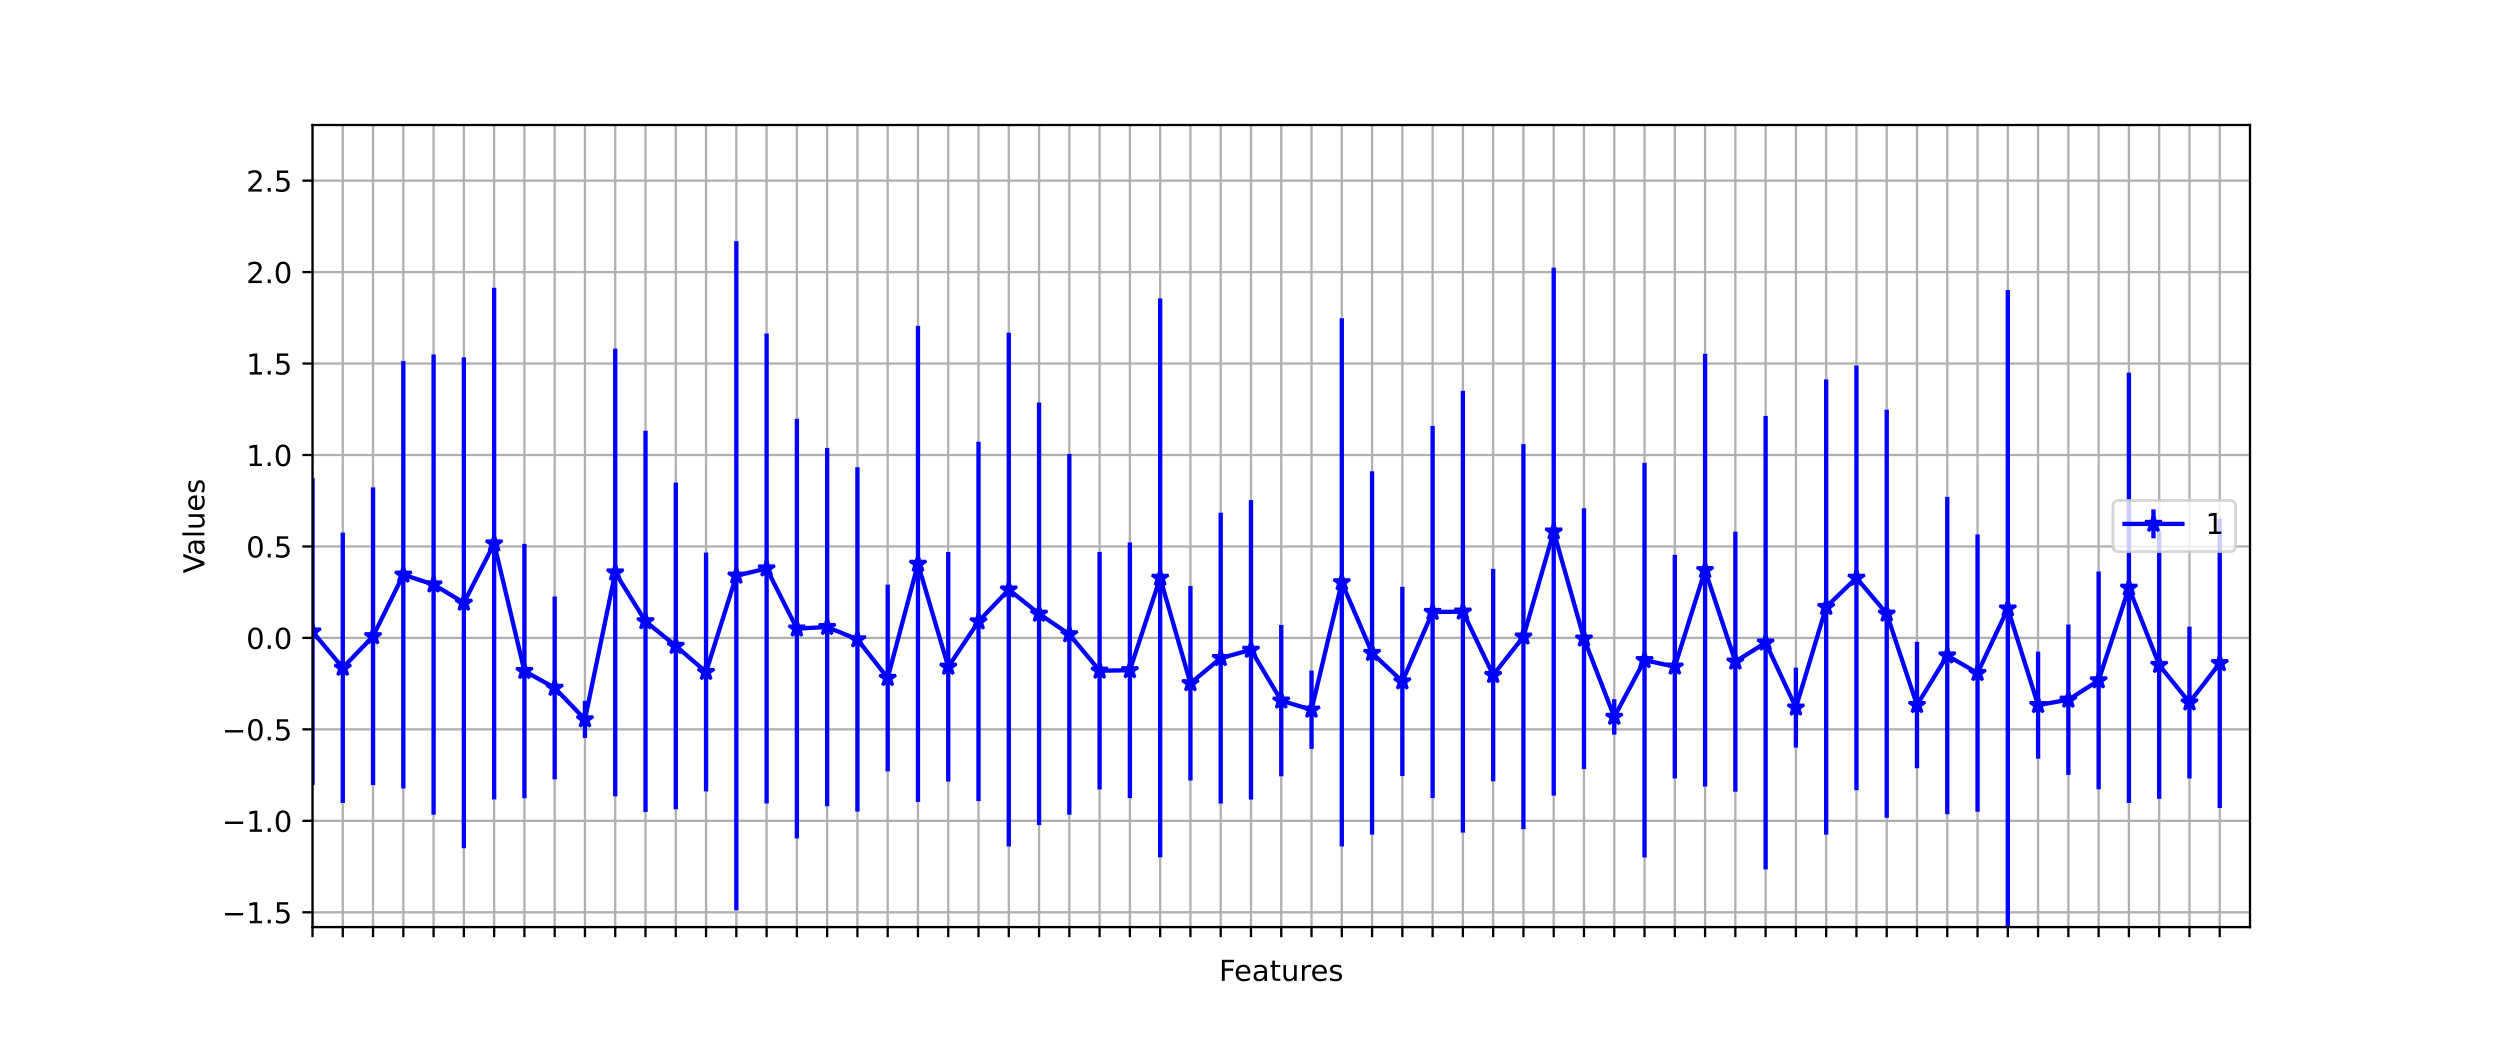 <?xml version="1.0" encoding="utf-8" standalone="no"?>
<!DOCTYPE svg PUBLIC "-//W3C//DTD SVG 1.1//EN"
  "http://www.w3.org/Graphics/SVG/1.1/DTD/svg11.dtd">
<!-- Created with matplotlib (https://matplotlib.org/) -->
<svg height="360pt" version="1.1" viewBox="0 0 864 360" width="864pt" xmlns="http://www.w3.org/2000/svg" xmlns:xlink="http://www.w3.org/1999/xlink">
 <defs>
  <style type="text/css">*{stroke-linecap:butt;stroke-linejoin:round;}</style>
 </defs>
 <g id="figure_1">
  <g id="patch_1">
   <path d="M 0 360 
L 864 360 
L 864 0 
L 0 0 
z
" style="fill:#ffffff;"/>
  </g>
  <g id="axes_1">
   <g id="patch_2">
    <path d="M 108 320.4 
L 777.6 320.4 
L 777.6 43.2 
L 108 43.2 
z
" style="fill:#ffffff;"/>
   </g>
   <g id="matplotlib.axis_1">
    <g id="xtick_1">
     <g id="line2d_1">
      <path clip-path="url(#pb85136019d)" d="M 108 320.4 
L 108 43.2 
" style="fill:none;stroke:#b0b0b0;stroke-linecap:square;stroke-width:0.8;"/>
     </g>
     <g id="line2d_2">
      <defs>
       <path d="M 0 0 
L 0 3.5 
" id="m09912dde8a" style="stroke:#000000;stroke-width:0.8;"/>
      </defs>
      <g>
       <use style="stroke:#000000;stroke-width:0.8;" x="108" xlink:href="#m09912dde8a" y="320.4"/>
      </g>
     </g>
    </g>
    <g id="xtick_2">
     <g id="line2d_3">
      <path clip-path="url(#pb85136019d)" d="M 118.463 320.4 
L 118.463 43.2 
" style="fill:none;stroke:#b0b0b0;stroke-linecap:square;stroke-width:0.8;"/>
     </g>
     <g id="line2d_4">
      <g>
       <use style="stroke:#000000;stroke-width:0.8;" x="118.463" xlink:href="#m09912dde8a" y="320.4"/>
      </g>
     </g>
    </g>
    <g id="xtick_3">
     <g id="line2d_5">
      <path clip-path="url(#pb85136019d)" d="M 128.925 320.4 
L 128.925 43.2 
" style="fill:none;stroke:#b0b0b0;stroke-linecap:square;stroke-width:0.8;"/>
     </g>
     <g id="line2d_6">
      <g>
       <use style="stroke:#000000;stroke-width:0.8;" x="128.925" xlink:href="#m09912dde8a" y="320.4"/>
      </g>
     </g>
    </g>
    <g id="xtick_4">
     <g id="line2d_7">
      <path clip-path="url(#pb85136019d)" d="M 139.387 320.4 
L 139.387 43.2 
" style="fill:none;stroke:#b0b0b0;stroke-linecap:square;stroke-width:0.8;"/>
     </g>
     <g id="line2d_8">
      <g>
       <use style="stroke:#000000;stroke-width:0.8;" x="139.387" xlink:href="#m09912dde8a" y="320.4"/>
      </g>
     </g>
    </g>
    <g id="xtick_5">
     <g id="line2d_9">
      <path clip-path="url(#pb85136019d)" d="M 149.85 320.4 
L 149.85 43.2 
" style="fill:none;stroke:#b0b0b0;stroke-linecap:square;stroke-width:0.8;"/>
     </g>
     <g id="line2d_10">
      <g>
       <use style="stroke:#000000;stroke-width:0.8;" x="149.85" xlink:href="#m09912dde8a" y="320.4"/>
      </g>
     </g>
    </g>
    <g id="xtick_6">
     <g id="line2d_11">
      <path clip-path="url(#pb85136019d)" d="M 160.312 320.4 
L 160.312 43.2 
" style="fill:none;stroke:#b0b0b0;stroke-linecap:square;stroke-width:0.8;"/>
     </g>
     <g id="line2d_12">
      <g>
       <use style="stroke:#000000;stroke-width:0.8;" x="160.312" xlink:href="#m09912dde8a" y="320.4"/>
      </g>
     </g>
    </g>
    <g id="xtick_7">
     <g id="line2d_13">
      <path clip-path="url(#pb85136019d)" d="M 170.775 320.4 
L 170.775 43.2 
" style="fill:none;stroke:#b0b0b0;stroke-linecap:square;stroke-width:0.8;"/>
     </g>
     <g id="line2d_14">
      <g>
       <use style="stroke:#000000;stroke-width:0.8;" x="170.775" xlink:href="#m09912dde8a" y="320.4"/>
      </g>
     </g>
    </g>
    <g id="xtick_8">
     <g id="line2d_15">
      <path clip-path="url(#pb85136019d)" d="M 181.238 320.4 
L 181.238 43.2 
" style="fill:none;stroke:#b0b0b0;stroke-linecap:square;stroke-width:0.8;"/>
     </g>
     <g id="line2d_16">
      <g>
       <use style="stroke:#000000;stroke-width:0.8;" x="181.238" xlink:href="#m09912dde8a" y="320.4"/>
      </g>
     </g>
    </g>
    <g id="xtick_9">
     <g id="line2d_17">
      <path clip-path="url(#pb85136019d)" d="M 191.7 320.4 
L 191.7 43.2 
" style="fill:none;stroke:#b0b0b0;stroke-linecap:square;stroke-width:0.8;"/>
     </g>
     <g id="line2d_18">
      <g>
       <use style="stroke:#000000;stroke-width:0.8;" x="191.7" xlink:href="#m09912dde8a" y="320.4"/>
      </g>
     </g>
    </g>
    <g id="xtick_10">
     <g id="line2d_19">
      <path clip-path="url(#pb85136019d)" d="M 202.162 320.4 
L 202.162 43.2 
" style="fill:none;stroke:#b0b0b0;stroke-linecap:square;stroke-width:0.8;"/>
     </g>
     <g id="line2d_20">
      <g>
       <use style="stroke:#000000;stroke-width:0.8;" x="202.162" xlink:href="#m09912dde8a" y="320.4"/>
      </g>
     </g>
    </g>
    <g id="xtick_11">
     <g id="line2d_21">
      <path clip-path="url(#pb85136019d)" d="M 212.625 320.4 
L 212.625 43.2 
" style="fill:none;stroke:#b0b0b0;stroke-linecap:square;stroke-width:0.8;"/>
     </g>
     <g id="line2d_22">
      <g>
       <use style="stroke:#000000;stroke-width:0.8;" x="212.625" xlink:href="#m09912dde8a" y="320.4"/>
      </g>
     </g>
    </g>
    <g id="xtick_12">
     <g id="line2d_23">
      <path clip-path="url(#pb85136019d)" d="M 223.088 320.4 
L 223.088 43.2 
" style="fill:none;stroke:#b0b0b0;stroke-linecap:square;stroke-width:0.8;"/>
     </g>
     <g id="line2d_24">
      <g>
       <use style="stroke:#000000;stroke-width:0.8;" x="223.088" xlink:href="#m09912dde8a" y="320.4"/>
      </g>
     </g>
    </g>
    <g id="xtick_13">
     <g id="line2d_25">
      <path clip-path="url(#pb85136019d)" d="M 233.55 320.4 
L 233.55 43.2 
" style="fill:none;stroke:#b0b0b0;stroke-linecap:square;stroke-width:0.8;"/>
     </g>
     <g id="line2d_26">
      <g>
       <use style="stroke:#000000;stroke-width:0.8;" x="233.55" xlink:href="#m09912dde8a" y="320.4"/>
      </g>
     </g>
    </g>
    <g id="xtick_14">
     <g id="line2d_27">
      <path clip-path="url(#pb85136019d)" d="M 244.012 320.4 
L 244.012 43.2 
" style="fill:none;stroke:#b0b0b0;stroke-linecap:square;stroke-width:0.8;"/>
     </g>
     <g id="line2d_28">
      <g>
       <use style="stroke:#000000;stroke-width:0.8;" x="244.012" xlink:href="#m09912dde8a" y="320.4"/>
      </g>
     </g>
    </g>
    <g id="xtick_15">
     <g id="line2d_29">
      <path clip-path="url(#pb85136019d)" d="M 254.475 320.4 
L 254.475 43.2 
" style="fill:none;stroke:#b0b0b0;stroke-linecap:square;stroke-width:0.8;"/>
     </g>
     <g id="line2d_30">
      <g>
       <use style="stroke:#000000;stroke-width:0.8;" x="254.475" xlink:href="#m09912dde8a" y="320.4"/>
      </g>
     </g>
    </g>
    <g id="xtick_16">
     <g id="line2d_31">
      <path clip-path="url(#pb85136019d)" d="M 264.938 320.4 
L 264.938 43.2 
" style="fill:none;stroke:#b0b0b0;stroke-linecap:square;stroke-width:0.8;"/>
     </g>
     <g id="line2d_32">
      <g>
       <use style="stroke:#000000;stroke-width:0.8;" x="264.938" xlink:href="#m09912dde8a" y="320.4"/>
      </g>
     </g>
    </g>
    <g id="xtick_17">
     <g id="line2d_33">
      <path clip-path="url(#pb85136019d)" d="M 275.4 320.4 
L 275.4 43.2 
" style="fill:none;stroke:#b0b0b0;stroke-linecap:square;stroke-width:0.8;"/>
     </g>
     <g id="line2d_34">
      <g>
       <use style="stroke:#000000;stroke-width:0.8;" x="275.4" xlink:href="#m09912dde8a" y="320.4"/>
      </g>
     </g>
    </g>
    <g id="xtick_18">
     <g id="line2d_35">
      <path clip-path="url(#pb85136019d)" d="M 285.863 320.4 
L 285.863 43.2 
" style="fill:none;stroke:#b0b0b0;stroke-linecap:square;stroke-width:0.8;"/>
     </g>
     <g id="line2d_36">
      <g>
       <use style="stroke:#000000;stroke-width:0.8;" x="285.863" xlink:href="#m09912dde8a" y="320.4"/>
      </g>
     </g>
    </g>
    <g id="xtick_19">
     <g id="line2d_37">
      <path clip-path="url(#pb85136019d)" d="M 296.325 320.4 
L 296.325 43.2 
" style="fill:none;stroke:#b0b0b0;stroke-linecap:square;stroke-width:0.8;"/>
     </g>
     <g id="line2d_38">
      <g>
       <use style="stroke:#000000;stroke-width:0.8;" x="296.325" xlink:href="#m09912dde8a" y="320.4"/>
      </g>
     </g>
    </g>
    <g id="xtick_20">
     <g id="line2d_39">
      <path clip-path="url(#pb85136019d)" d="M 306.788 320.4 
L 306.788 43.2 
" style="fill:none;stroke:#b0b0b0;stroke-linecap:square;stroke-width:0.8;"/>
     </g>
     <g id="line2d_40">
      <g>
       <use style="stroke:#000000;stroke-width:0.8;" x="306.788" xlink:href="#m09912dde8a" y="320.4"/>
      </g>
     </g>
    </g>
    <g id="xtick_21">
     <g id="line2d_41">
      <path clip-path="url(#pb85136019d)" d="M 317.25 320.4 
L 317.25 43.2 
" style="fill:none;stroke:#b0b0b0;stroke-linecap:square;stroke-width:0.8;"/>
     </g>
     <g id="line2d_42">
      <g>
       <use style="stroke:#000000;stroke-width:0.8;" x="317.25" xlink:href="#m09912dde8a" y="320.4"/>
      </g>
     </g>
    </g>
    <g id="xtick_22">
     <g id="line2d_43">
      <path clip-path="url(#pb85136019d)" d="M 327.712 320.4 
L 327.712 43.2 
" style="fill:none;stroke:#b0b0b0;stroke-linecap:square;stroke-width:0.8;"/>
     </g>
     <g id="line2d_44">
      <g>
       <use style="stroke:#000000;stroke-width:0.8;" x="327.712" xlink:href="#m09912dde8a" y="320.4"/>
      </g>
     </g>
    </g>
    <g id="xtick_23">
     <g id="line2d_45">
      <path clip-path="url(#pb85136019d)" d="M 338.175 320.4 
L 338.175 43.2 
" style="fill:none;stroke:#b0b0b0;stroke-linecap:square;stroke-width:0.8;"/>
     </g>
     <g id="line2d_46">
      <g>
       <use style="stroke:#000000;stroke-width:0.8;" x="338.175" xlink:href="#m09912dde8a" y="320.4"/>
      </g>
     </g>
    </g>
    <g id="xtick_24">
     <g id="line2d_47">
      <path clip-path="url(#pb85136019d)" d="M 348.637 320.4 
L 348.637 43.2 
" style="fill:none;stroke:#b0b0b0;stroke-linecap:square;stroke-width:0.8;"/>
     </g>
     <g id="line2d_48">
      <g>
       <use style="stroke:#000000;stroke-width:0.8;" x="348.637" xlink:href="#m09912dde8a" y="320.4"/>
      </g>
     </g>
    </g>
    <g id="xtick_25">
     <g id="line2d_49">
      <path clip-path="url(#pb85136019d)" d="M 359.1 320.4 
L 359.1 43.2 
" style="fill:none;stroke:#b0b0b0;stroke-linecap:square;stroke-width:0.8;"/>
     </g>
     <g id="line2d_50">
      <g>
       <use style="stroke:#000000;stroke-width:0.8;" x="359.1" xlink:href="#m09912dde8a" y="320.4"/>
      </g>
     </g>
    </g>
    <g id="xtick_26">
     <g id="line2d_51">
      <path clip-path="url(#pb85136019d)" d="M 369.562 320.4 
L 369.562 43.2 
" style="fill:none;stroke:#b0b0b0;stroke-linecap:square;stroke-width:0.8;"/>
     </g>
     <g id="line2d_52">
      <g>
       <use style="stroke:#000000;stroke-width:0.8;" x="369.562" xlink:href="#m09912dde8a" y="320.4"/>
      </g>
     </g>
    </g>
    <g id="xtick_27">
     <g id="line2d_53">
      <path clip-path="url(#pb85136019d)" d="M 380.025 320.4 
L 380.025 43.2 
" style="fill:none;stroke:#b0b0b0;stroke-linecap:square;stroke-width:0.8;"/>
     </g>
     <g id="line2d_54">
      <g>
       <use style="stroke:#000000;stroke-width:0.8;" x="380.025" xlink:href="#m09912dde8a" y="320.4"/>
      </g>
     </g>
    </g>
    <g id="xtick_28">
     <g id="line2d_55">
      <path clip-path="url(#pb85136019d)" d="M 390.488 320.4 
L 390.488 43.2 
" style="fill:none;stroke:#b0b0b0;stroke-linecap:square;stroke-width:0.8;"/>
     </g>
     <g id="line2d_56">
      <g>
       <use style="stroke:#000000;stroke-width:0.8;" x="390.488" xlink:href="#m09912dde8a" y="320.4"/>
      </g>
     </g>
    </g>
    <g id="xtick_29">
     <g id="line2d_57">
      <path clip-path="url(#pb85136019d)" d="M 400.95 320.4 
L 400.95 43.2 
" style="fill:none;stroke:#b0b0b0;stroke-linecap:square;stroke-width:0.8;"/>
     </g>
     <g id="line2d_58">
      <g>
       <use style="stroke:#000000;stroke-width:0.8;" x="400.95" xlink:href="#m09912dde8a" y="320.4"/>
      </g>
     </g>
    </g>
    <g id="xtick_30">
     <g id="line2d_59">
      <path clip-path="url(#pb85136019d)" d="M 411.413 320.4 
L 411.413 43.2 
" style="fill:none;stroke:#b0b0b0;stroke-linecap:square;stroke-width:0.8;"/>
     </g>
     <g id="line2d_60">
      <g>
       <use style="stroke:#000000;stroke-width:0.8;" x="411.413" xlink:href="#m09912dde8a" y="320.4"/>
      </g>
     </g>
    </g>
    <g id="xtick_31">
     <g id="line2d_61">
      <path clip-path="url(#pb85136019d)" d="M 421.875 320.4 
L 421.875 43.2 
" style="fill:none;stroke:#b0b0b0;stroke-linecap:square;stroke-width:0.8;"/>
     </g>
     <g id="line2d_62">
      <g>
       <use style="stroke:#000000;stroke-width:0.8;" x="421.875" xlink:href="#m09912dde8a" y="320.4"/>
      </g>
     </g>
    </g>
    <g id="xtick_32">
     <g id="line2d_63">
      <path clip-path="url(#pb85136019d)" d="M 432.337 320.4 
L 432.337 43.2 
" style="fill:none;stroke:#b0b0b0;stroke-linecap:square;stroke-width:0.8;"/>
     </g>
     <g id="line2d_64">
      <g>
       <use style="stroke:#000000;stroke-width:0.8;" x="432.337" xlink:href="#m09912dde8a" y="320.4"/>
      </g>
     </g>
    </g>
    <g id="xtick_33">
     <g id="line2d_65">
      <path clip-path="url(#pb85136019d)" d="M 442.8 320.4 
L 442.8 43.2 
" style="fill:none;stroke:#b0b0b0;stroke-linecap:square;stroke-width:0.8;"/>
     </g>
     <g id="line2d_66">
      <g>
       <use style="stroke:#000000;stroke-width:0.8;" x="442.8" xlink:href="#m09912dde8a" y="320.4"/>
      </g>
     </g>
    </g>
    <g id="xtick_34">
     <g id="line2d_67">
      <path clip-path="url(#pb85136019d)" d="M 453.262 320.4 
L 453.262 43.2 
" style="fill:none;stroke:#b0b0b0;stroke-linecap:square;stroke-width:0.8;"/>
     </g>
     <g id="line2d_68">
      <g>
       <use style="stroke:#000000;stroke-width:0.8;" x="453.262" xlink:href="#m09912dde8a" y="320.4"/>
      </g>
     </g>
    </g>
    <g id="xtick_35">
     <g id="line2d_69">
      <path clip-path="url(#pb85136019d)" d="M 463.725 320.4 
L 463.725 43.2 
" style="fill:none;stroke:#b0b0b0;stroke-linecap:square;stroke-width:0.8;"/>
     </g>
     <g id="line2d_70">
      <g>
       <use style="stroke:#000000;stroke-width:0.8;" x="463.725" xlink:href="#m09912dde8a" y="320.4"/>
      </g>
     </g>
    </g>
    <g id="xtick_36">
     <g id="line2d_71">
      <path clip-path="url(#pb85136019d)" d="M 474.188 320.4 
L 474.188 43.2 
" style="fill:none;stroke:#b0b0b0;stroke-linecap:square;stroke-width:0.8;"/>
     </g>
     <g id="line2d_72">
      <g>
       <use style="stroke:#000000;stroke-width:0.8;" x="474.188" xlink:href="#m09912dde8a" y="320.4"/>
      </g>
     </g>
    </g>
    <g id="xtick_37">
     <g id="line2d_73">
      <path clip-path="url(#pb85136019d)" d="M 484.65 320.4 
L 484.65 43.2 
" style="fill:none;stroke:#b0b0b0;stroke-linecap:square;stroke-width:0.8;"/>
     </g>
     <g id="line2d_74">
      <g>
       <use style="stroke:#000000;stroke-width:0.8;" x="484.65" xlink:href="#m09912dde8a" y="320.4"/>
      </g>
     </g>
    </g>
    <g id="xtick_38">
     <g id="line2d_75">
      <path clip-path="url(#pb85136019d)" d="M 495.113 320.4 
L 495.113 43.2 
" style="fill:none;stroke:#b0b0b0;stroke-linecap:square;stroke-width:0.8;"/>
     </g>
     <g id="line2d_76">
      <g>
       <use style="stroke:#000000;stroke-width:0.8;" x="495.113" xlink:href="#m09912dde8a" y="320.4"/>
      </g>
     </g>
    </g>
    <g id="xtick_39">
     <g id="line2d_77">
      <path clip-path="url(#pb85136019d)" d="M 505.575 320.4 
L 505.575 43.2 
" style="fill:none;stroke:#b0b0b0;stroke-linecap:square;stroke-width:0.8;"/>
     </g>
     <g id="line2d_78">
      <g>
       <use style="stroke:#000000;stroke-width:0.8;" x="505.575" xlink:href="#m09912dde8a" y="320.4"/>
      </g>
     </g>
    </g>
    <g id="xtick_40">
     <g id="line2d_79">
      <path clip-path="url(#pb85136019d)" d="M 516.038 320.4 
L 516.038 43.2 
" style="fill:none;stroke:#b0b0b0;stroke-linecap:square;stroke-width:0.8;"/>
     </g>
     <g id="line2d_80">
      <g>
       <use style="stroke:#000000;stroke-width:0.8;" x="516.038" xlink:href="#m09912dde8a" y="320.4"/>
      </g>
     </g>
    </g>
    <g id="xtick_41">
     <g id="line2d_81">
      <path clip-path="url(#pb85136019d)" d="M 526.5 320.4 
L 526.5 43.2 
" style="fill:none;stroke:#b0b0b0;stroke-linecap:square;stroke-width:0.8;"/>
     </g>
     <g id="line2d_82">
      <g>
       <use style="stroke:#000000;stroke-width:0.8;" x="526.5" xlink:href="#m09912dde8a" y="320.4"/>
      </g>
     </g>
    </g>
    <g id="xtick_42">
     <g id="line2d_83">
      <path clip-path="url(#pb85136019d)" d="M 536.962 320.4 
L 536.962 43.2 
" style="fill:none;stroke:#b0b0b0;stroke-linecap:square;stroke-width:0.8;"/>
     </g>
     <g id="line2d_84">
      <g>
       <use style="stroke:#000000;stroke-width:0.8;" x="536.962" xlink:href="#m09912dde8a" y="320.4"/>
      </g>
     </g>
    </g>
    <g id="xtick_43">
     <g id="line2d_85">
      <path clip-path="url(#pb85136019d)" d="M 547.425 320.4 
L 547.425 43.2 
" style="fill:none;stroke:#b0b0b0;stroke-linecap:square;stroke-width:0.8;"/>
     </g>
     <g id="line2d_86">
      <g>
       <use style="stroke:#000000;stroke-width:0.8;" x="547.425" xlink:href="#m09912dde8a" y="320.4"/>
      </g>
     </g>
    </g>
    <g id="xtick_44">
     <g id="line2d_87">
      <path clip-path="url(#pb85136019d)" d="M 557.888 320.4 
L 557.888 43.2 
" style="fill:none;stroke:#b0b0b0;stroke-linecap:square;stroke-width:0.8;"/>
     </g>
     <g id="line2d_88">
      <g>
       <use style="stroke:#000000;stroke-width:0.8;" x="557.888" xlink:href="#m09912dde8a" y="320.4"/>
      </g>
     </g>
    </g>
    <g id="xtick_45">
     <g id="line2d_89">
      <path clip-path="url(#pb85136019d)" d="M 568.35 320.4 
L 568.35 43.2 
" style="fill:none;stroke:#b0b0b0;stroke-linecap:square;stroke-width:0.8;"/>
     </g>
     <g id="line2d_90">
      <g>
       <use style="stroke:#000000;stroke-width:0.8;" x="568.35" xlink:href="#m09912dde8a" y="320.4"/>
      </g>
     </g>
    </g>
    <g id="xtick_46">
     <g id="line2d_91">
      <path clip-path="url(#pb85136019d)" d="M 578.812 320.4 
L 578.812 43.2 
" style="fill:none;stroke:#b0b0b0;stroke-linecap:square;stroke-width:0.8;"/>
     </g>
     <g id="line2d_92">
      <g>
       <use style="stroke:#000000;stroke-width:0.8;" x="578.812" xlink:href="#m09912dde8a" y="320.4"/>
      </g>
     </g>
    </g>
    <g id="xtick_47">
     <g id="line2d_93">
      <path clip-path="url(#pb85136019d)" d="M 589.275 320.4 
L 589.275 43.2 
" style="fill:none;stroke:#b0b0b0;stroke-linecap:square;stroke-width:0.8;"/>
     </g>
     <g id="line2d_94">
      <g>
       <use style="stroke:#000000;stroke-width:0.8;" x="589.275" xlink:href="#m09912dde8a" y="320.4"/>
      </g>
     </g>
    </g>
    <g id="xtick_48">
     <g id="line2d_95">
      <path clip-path="url(#pb85136019d)" d="M 599.737 320.4 
L 599.737 43.2 
" style="fill:none;stroke:#b0b0b0;stroke-linecap:square;stroke-width:0.8;"/>
     </g>
     <g id="line2d_96">
      <g>
       <use style="stroke:#000000;stroke-width:0.8;" x="599.737" xlink:href="#m09912dde8a" y="320.4"/>
      </g>
     </g>
    </g>
    <g id="xtick_49">
     <g id="line2d_97">
      <path clip-path="url(#pb85136019d)" d="M 610.2 320.4 
L 610.2 43.2 
" style="fill:none;stroke:#b0b0b0;stroke-linecap:square;stroke-width:0.8;"/>
     </g>
     <g id="line2d_98">
      <g>
       <use style="stroke:#000000;stroke-width:0.8;" x="610.2" xlink:href="#m09912dde8a" y="320.4"/>
      </g>
     </g>
    </g>
    <g id="xtick_50">
     <g id="line2d_99">
      <path clip-path="url(#pb85136019d)" d="M 620.663 320.4 
L 620.663 43.2 
" style="fill:none;stroke:#b0b0b0;stroke-linecap:square;stroke-width:0.8;"/>
     </g>
     <g id="line2d_100">
      <g>
       <use style="stroke:#000000;stroke-width:0.8;" x="620.663" xlink:href="#m09912dde8a" y="320.4"/>
      </g>
     </g>
    </g>
    <g id="xtick_51">
     <g id="line2d_101">
      <path clip-path="url(#pb85136019d)" d="M 631.125 320.4 
L 631.125 43.2 
" style="fill:none;stroke:#b0b0b0;stroke-linecap:square;stroke-width:0.8;"/>
     </g>
     <g id="line2d_102">
      <g>
       <use style="stroke:#000000;stroke-width:0.8;" x="631.125" xlink:href="#m09912dde8a" y="320.4"/>
      </g>
     </g>
    </g>
    <g id="xtick_52">
     <g id="line2d_103">
      <path clip-path="url(#pb85136019d)" d="M 641.587 320.4 
L 641.587 43.2 
" style="fill:none;stroke:#b0b0b0;stroke-linecap:square;stroke-width:0.8;"/>
     </g>
     <g id="line2d_104">
      <g>
       <use style="stroke:#000000;stroke-width:0.8;" x="641.587" xlink:href="#m09912dde8a" y="320.4"/>
      </g>
     </g>
    </g>
    <g id="xtick_53">
     <g id="line2d_105">
      <path clip-path="url(#pb85136019d)" d="M 652.05 320.4 
L 652.05 43.2 
" style="fill:none;stroke:#b0b0b0;stroke-linecap:square;stroke-width:0.8;"/>
     </g>
     <g id="line2d_106">
      <g>
       <use style="stroke:#000000;stroke-width:0.8;" x="652.05" xlink:href="#m09912dde8a" y="320.4"/>
      </g>
     </g>
    </g>
    <g id="xtick_54">
     <g id="line2d_107">
      <path clip-path="url(#pb85136019d)" d="M 662.513 320.4 
L 662.513 43.2 
" style="fill:none;stroke:#b0b0b0;stroke-linecap:square;stroke-width:0.8;"/>
     </g>
     <g id="line2d_108">
      <g>
       <use style="stroke:#000000;stroke-width:0.8;" x="662.513" xlink:href="#m09912dde8a" y="320.4"/>
      </g>
     </g>
    </g>
    <g id="xtick_55">
     <g id="line2d_109">
      <path clip-path="url(#pb85136019d)" d="M 672.975 320.4 
L 672.975 43.2 
" style="fill:none;stroke:#b0b0b0;stroke-linecap:square;stroke-width:0.8;"/>
     </g>
     <g id="line2d_110">
      <g>
       <use style="stroke:#000000;stroke-width:0.8;" x="672.975" xlink:href="#m09912dde8a" y="320.4"/>
      </g>
     </g>
    </g>
    <g id="xtick_56">
     <g id="line2d_111">
      <path clip-path="url(#pb85136019d)" d="M 683.438 320.4 
L 683.438 43.2 
" style="fill:none;stroke:#b0b0b0;stroke-linecap:square;stroke-width:0.8;"/>
     </g>
     <g id="line2d_112">
      <g>
       <use style="stroke:#000000;stroke-width:0.8;" x="683.438" xlink:href="#m09912dde8a" y="320.4"/>
      </g>
     </g>
    </g>
    <g id="xtick_57">
     <g id="line2d_113">
      <path clip-path="url(#pb85136019d)" d="M 693.9 320.4 
L 693.9 43.2 
" style="fill:none;stroke:#b0b0b0;stroke-linecap:square;stroke-width:0.8;"/>
     </g>
     <g id="line2d_114">
      <g>
       <use style="stroke:#000000;stroke-width:0.8;" x="693.9" xlink:href="#m09912dde8a" y="320.4"/>
      </g>
     </g>
    </g>
    <g id="xtick_58">
     <g id="line2d_115">
      <path clip-path="url(#pb85136019d)" d="M 704.362 320.4 
L 704.362 43.2 
" style="fill:none;stroke:#b0b0b0;stroke-linecap:square;stroke-width:0.8;"/>
     </g>
     <g id="line2d_116">
      <g>
       <use style="stroke:#000000;stroke-width:0.8;" x="704.362" xlink:href="#m09912dde8a" y="320.4"/>
      </g>
     </g>
    </g>
    <g id="xtick_59">
     <g id="line2d_117">
      <path clip-path="url(#pb85136019d)" d="M 714.825 320.4 
L 714.825 43.2 
" style="fill:none;stroke:#b0b0b0;stroke-linecap:square;stroke-width:0.8;"/>
     </g>
     <g id="line2d_118">
      <g>
       <use style="stroke:#000000;stroke-width:0.8;" x="714.825" xlink:href="#m09912dde8a" y="320.4"/>
      </g>
     </g>
    </g>
    <g id="xtick_60">
     <g id="line2d_119">
      <path clip-path="url(#pb85136019d)" d="M 725.288 320.4 
L 725.288 43.2 
" style="fill:none;stroke:#b0b0b0;stroke-linecap:square;stroke-width:0.8;"/>
     </g>
     <g id="line2d_120">
      <g>
       <use style="stroke:#000000;stroke-width:0.8;" x="725.288" xlink:href="#m09912dde8a" y="320.4"/>
      </g>
     </g>
    </g>
    <g id="xtick_61">
     <g id="line2d_121">
      <path clip-path="url(#pb85136019d)" d="M 735.75 320.4 
L 735.75 43.2 
" style="fill:none;stroke:#b0b0b0;stroke-linecap:square;stroke-width:0.8;"/>
     </g>
     <g id="line2d_122">
      <g>
       <use style="stroke:#000000;stroke-width:0.8;" x="735.75" xlink:href="#m09912dde8a" y="320.4"/>
      </g>
     </g>
    </g>
    <g id="xtick_62">
     <g id="line2d_123">
      <path clip-path="url(#pb85136019d)" d="M 746.212 320.4 
L 746.212 43.2 
" style="fill:none;stroke:#b0b0b0;stroke-linecap:square;stroke-width:0.8;"/>
     </g>
     <g id="line2d_124">
      <g>
       <use style="stroke:#000000;stroke-width:0.8;" x="746.212" xlink:href="#m09912dde8a" y="320.4"/>
      </g>
     </g>
    </g>
    <g id="xtick_63">
     <g id="line2d_125">
      <path clip-path="url(#pb85136019d)" d="M 756.675 320.4 
L 756.675 43.2 
" style="fill:none;stroke:#b0b0b0;stroke-linecap:square;stroke-width:0.8;"/>
     </g>
     <g id="line2d_126">
      <g>
       <use style="stroke:#000000;stroke-width:0.8;" x="756.675" xlink:href="#m09912dde8a" y="320.4"/>
      </g>
     </g>
    </g>
    <g id="xtick_64">
     <g id="line2d_127">
      <path clip-path="url(#pb85136019d)" d="M 767.138 320.4 
L 767.138 43.2 
" style="fill:none;stroke:#b0b0b0;stroke-linecap:square;stroke-width:0.8;"/>
     </g>
     <g id="line2d_128">
      <g>
       <use style="stroke:#000000;stroke-width:0.8;" x="767.138" xlink:href="#m09912dde8a" y="320.4"/>
      </g>
     </g>
    </g>
    <g id="text_1">
     <!-- Features -->
     <g transform="translate(421.305 338.998)scale(0.1 -0.1)">
      <defs>
       <path d="M 9.812 72.906 
L 51.703 72.906 
L 51.703 64.594 
L 19.672 64.594 
L 19.672 43.109 
L 48.578 43.109 
L 48.578 34.812 
L 19.672 34.812 
L 19.672 0 
L 9.812 0 
z
" id="DejaVuSans-70"/>
       <path d="M 56.203 29.594 
L 56.203 25.203 
L 14.891 25.203 
Q 15.484 15.922 20.484 11.062 
Q 25.484 6.203 34.422 6.203 
Q 39.594 6.203 44.453 7.469 
Q 49.312 8.734 54.109 11.281 
L 54.109 2.781 
Q 49.266 0.734 44.188 -0.344 
Q 39.109 -1.422 33.891 -1.422 
Q 20.797 -1.422 13.156 6.188 
Q 5.516 13.812 5.516 26.812 
Q 5.516 40.234 12.766 48.109 
Q 20.016 56 32.328 56 
Q 43.359 56 49.781 48.891 
Q 56.203 41.797 56.203 29.594 
z
M 47.219 32.234 
Q 47.125 39.594 43.094 43.984 
Q 39.062 48.391 32.422 48.391 
Q 24.906 48.391 20.391 44.141 
Q 15.875 39.891 15.188 32.172 
z
" id="DejaVuSans-101"/>
       <path d="M 34.281 27.484 
Q 23.391 27.484 19.188 25 
Q 14.984 22.516 14.984 16.5 
Q 14.984 11.719 18.141 8.906 
Q 21.297 6.109 26.703 6.109 
Q 34.188 6.109 38.703 11.406 
Q 43.219 16.703 43.219 25.484 
L 43.219 27.484 
z
M 52.203 31.203 
L 52.203 0 
L 43.219 0 
L 43.219 8.297 
Q 40.141 3.328 35.547 0.953 
Q 30.953 -1.422 24.312 -1.422 
Q 15.922 -1.422 10.953 3.297 
Q 6 8.016 6 15.922 
Q 6 25.141 12.172 29.828 
Q 18.359 34.516 30.609 34.516 
L 43.219 34.516 
L 43.219 35.406 
Q 43.219 41.609 39.141 45 
Q 35.062 48.391 27.688 48.391 
Q 23 48.391 18.547 47.266 
Q 14.109 46.141 10.016 43.891 
L 10.016 52.203 
Q 14.938 54.109 19.578 55.047 
Q 24.219 56 28.609 56 
Q 40.484 56 46.344 49.844 
Q 52.203 43.703 52.203 31.203 
z
" id="DejaVuSans-97"/>
       <path d="M 18.312 70.219 
L 18.312 54.688 
L 36.812 54.688 
L 36.812 47.703 
L 18.312 47.703 
L 18.312 18.016 
Q 18.312 11.328 20.141 9.422 
Q 21.969 7.516 27.594 7.516 
L 36.812 7.516 
L 36.812 0 
L 27.594 0 
Q 17.188 0 13.234 3.875 
Q 9.281 7.766 9.281 18.016 
L 9.281 47.703 
L 2.688 47.703 
L 2.688 54.688 
L 9.281 54.688 
L 9.281 70.219 
z
" id="DejaVuSans-116"/>
       <path d="M 8.5 21.578 
L 8.5 54.688 
L 17.484 54.688 
L 17.484 21.922 
Q 17.484 14.156 20.5 10.266 
Q 23.531 6.391 29.594 6.391 
Q 36.859 6.391 41.078 11.031 
Q 45.312 15.672 45.312 23.688 
L 45.312 54.688 
L 54.297 54.688 
L 54.297 0 
L 45.312 0 
L 45.312 8.406 
Q 42.047 3.422 37.719 1 
Q 33.406 -1.422 27.688 -1.422 
Q 18.266 -1.422 13.375 4.438 
Q 8.5 10.297 8.5 21.578 
z
M 31.109 56 
z
" id="DejaVuSans-117"/>
       <path d="M 41.109 46.297 
Q 39.594 47.172 37.812 47.578 
Q 36.031 48 33.891 48 
Q 26.266 48 22.188 43.047 
Q 18.109 38.094 18.109 28.812 
L 18.109 0 
L 9.078 0 
L 9.078 54.688 
L 18.109 54.688 
L 18.109 46.188 
Q 20.953 51.172 25.484 53.578 
Q 30.031 56 36.531 56 
Q 37.453 56 38.578 55.875 
Q 39.703 55.766 41.062 55.516 
z
" id="DejaVuSans-114"/>
       <path d="M 44.281 53.078 
L 44.281 44.578 
Q 40.484 46.531 36.375 47.5 
Q 32.281 48.484 27.875 48.484 
Q 21.188 48.484 17.844 46.438 
Q 14.5 44.391 14.5 40.281 
Q 14.5 37.156 16.891 35.375 
Q 19.281 33.594 26.516 31.984 
L 29.594 31.297 
Q 39.156 29.25 43.188 25.516 
Q 47.219 21.781 47.219 15.094 
Q 47.219 7.469 41.188 3.016 
Q 35.156 -1.422 24.609 -1.422 
Q 20.219 -1.422 15.453 -0.562 
Q 10.688 0.297 5.422 2 
L 5.422 11.281 
Q 10.406 8.688 15.234 7.391 
Q 20.062 6.109 24.812 6.109 
Q 31.156 6.109 34.562 8.281 
Q 37.984 10.453 37.984 14.406 
Q 37.984 18.062 35.516 20.016 
Q 33.062 21.969 24.703 23.781 
L 21.578 24.516 
Q 13.234 26.266 9.516 29.906 
Q 5.812 33.547 5.812 39.891 
Q 5.812 47.609 11.281 51.797 
Q 16.75 56 26.812 56 
Q 31.781 56 36.172 55.266 
Q 40.578 54.547 44.281 53.078 
z
" id="DejaVuSans-115"/>
      </defs>
      <use xlink:href="#DejaVuSans-70"/>
      <use x="52.02" xlink:href="#DejaVuSans-101"/>
      <use x="113.543" xlink:href="#DejaVuSans-97"/>
      <use x="174.822" xlink:href="#DejaVuSans-116"/>
      <use x="214.031" xlink:href="#DejaVuSans-117"/>
      <use x="277.41" xlink:href="#DejaVuSans-114"/>
      <use x="316.273" xlink:href="#DejaVuSans-101"/>
      <use x="377.797" xlink:href="#DejaVuSans-115"/>
     </g>
    </g>
   </g>
   <g id="matplotlib.axis_2">
    <g id="ytick_1">
     <g id="line2d_129">
      <path clip-path="url(#pb85136019d)" d="M 108 315.289 
L 777.6 315.289 
" style="fill:none;stroke:#b0b0b0;stroke-linecap:square;stroke-width:0.8;"/>
     </g>
     <g id="line2d_130">
      <defs>
       <path d="M 0 0 
L -3.5 0 
" id="m66d8f68c01" style="stroke:#000000;stroke-width:0.8;"/>
      </defs>
      <g>
       <use style="stroke:#000000;stroke-width:0.8;" x="108" xlink:href="#m66d8f68c01" y="315.289"/>
      </g>
     </g>
     <g id="text_2">
      <!-- −1.5 -->
      <g transform="translate(76.717 319.088)scale(0.1 -0.1)">
       <defs>
        <path d="M 10.594 35.5 
L 73.188 35.5 
L 73.188 27.203 
L 10.594 27.203 
z
" id="DejaVuSans-8722"/>
        <path d="M 12.406 8.297 
L 28.516 8.297 
L 28.516 63.922 
L 10.984 60.406 
L 10.984 69.391 
L 28.422 72.906 
L 38.281 72.906 
L 38.281 8.297 
L 54.391 8.297 
L 54.391 0 
L 12.406 0 
z
" id="DejaVuSans-49"/>
        <path d="M 10.688 12.406 
L 21 12.406 
L 21 0 
L 10.688 0 
z
" id="DejaVuSans-46"/>
        <path d="M 10.797 72.906 
L 49.516 72.906 
L 49.516 64.594 
L 19.828 64.594 
L 19.828 46.734 
Q 21.969 47.469 24.109 47.828 
Q 26.266 48.188 28.422 48.188 
Q 40.625 48.188 47.75 41.5 
Q 54.891 34.812 54.891 23.391 
Q 54.891 11.625 47.562 5.094 
Q 40.234 -1.422 26.906 -1.422 
Q 22.312 -1.422 17.547 -0.641 
Q 12.797 0.141 7.719 1.703 
L 7.719 11.625 
Q 12.109 9.234 16.797 8.062 
Q 21.484 6.891 26.703 6.891 
Q 35.156 6.891 40.078 11.328 
Q 45.016 15.766 45.016 23.391 
Q 45.016 31 40.078 35.438 
Q 35.156 39.891 26.703 39.891 
Q 22.75 39.891 18.812 39.016 
Q 14.891 38.141 10.797 36.281 
z
" id="DejaVuSans-53"/>
       </defs>
       <use xlink:href="#DejaVuSans-8722"/>
       <use x="83.789" xlink:href="#DejaVuSans-49"/>
       <use x="147.412" xlink:href="#DejaVuSans-46"/>
       <use x="179.199" xlink:href="#DejaVuSans-53"/>
      </g>
     </g>
    </g>
    <g id="ytick_2">
     <g id="line2d_131">
      <path clip-path="url(#pb85136019d)" d="M 108 283.68 
L 777.6 283.68 
" style="fill:none;stroke:#b0b0b0;stroke-linecap:square;stroke-width:0.8;"/>
     </g>
     <g id="line2d_132">
      <g>
       <use style="stroke:#000000;stroke-width:0.8;" x="108" xlink:href="#m66d8f68c01" y="283.68"/>
      </g>
     </g>
     <g id="text_3">
      <!-- −1.0 -->
      <g transform="translate(76.717 287.48)scale(0.1 -0.1)">
       <defs>
        <path d="M 31.781 66.406 
Q 24.172 66.406 20.328 58.906 
Q 16.5 51.422 16.5 36.375 
Q 16.5 21.391 20.328 13.891 
Q 24.172 6.391 31.781 6.391 
Q 39.453 6.391 43.281 13.891 
Q 47.125 21.391 47.125 36.375 
Q 47.125 51.422 43.281 58.906 
Q 39.453 66.406 31.781 66.406 
z
M 31.781 74.219 
Q 44.047 74.219 50.516 64.516 
Q 56.984 54.828 56.984 36.375 
Q 56.984 17.969 50.516 8.266 
Q 44.047 -1.422 31.781 -1.422 
Q 19.531 -1.422 13.062 8.266 
Q 6.594 17.969 6.594 36.375 
Q 6.594 54.828 13.062 64.516 
Q 19.531 74.219 31.781 74.219 
z
" id="DejaVuSans-48"/>
       </defs>
       <use xlink:href="#DejaVuSans-8722"/>
       <use x="83.789" xlink:href="#DejaVuSans-49"/>
       <use x="147.412" xlink:href="#DejaVuSans-46"/>
       <use x="179.199" xlink:href="#DejaVuSans-48"/>
      </g>
     </g>
    </g>
    <g id="ytick_3">
     <g id="line2d_133">
      <path clip-path="url(#pb85136019d)" d="M 108 252.072 
L 777.6 252.072 
" style="fill:none;stroke:#b0b0b0;stroke-linecap:square;stroke-width:0.8;"/>
     </g>
     <g id="line2d_134">
      <g>
       <use style="stroke:#000000;stroke-width:0.8;" x="108" xlink:href="#m66d8f68c01" y="252.072"/>
      </g>
     </g>
     <g id="text_4">
      <!-- −0.5 -->
      <g transform="translate(76.717 255.871)scale(0.1 -0.1)">
       <use xlink:href="#DejaVuSans-8722"/>
       <use x="83.789" xlink:href="#DejaVuSans-48"/>
       <use x="147.412" xlink:href="#DejaVuSans-46"/>
       <use x="179.199" xlink:href="#DejaVuSans-53"/>
      </g>
     </g>
    </g>
    <g id="ytick_4">
     <g id="line2d_135">
      <path clip-path="url(#pb85136019d)" d="M 108 220.463 
L 777.6 220.463 
" style="fill:none;stroke:#b0b0b0;stroke-linecap:square;stroke-width:0.8;"/>
     </g>
     <g id="line2d_136">
      <g>
       <use style="stroke:#000000;stroke-width:0.8;" x="108" xlink:href="#m66d8f68c01" y="220.463"/>
      </g>
     </g>
     <g id="text_5">
      <!-- 0.0 -->
      <g transform="translate(85.097 224.262)scale(0.1 -0.1)">
       <use xlink:href="#DejaVuSans-48"/>
       <use x="63.623" xlink:href="#DejaVuSans-46"/>
       <use x="95.41" xlink:href="#DejaVuSans-48"/>
      </g>
     </g>
    </g>
    <g id="ytick_5">
     <g id="line2d_137">
      <path clip-path="url(#pb85136019d)" d="M 108 188.855 
L 777.6 188.855 
" style="fill:none;stroke:#b0b0b0;stroke-linecap:square;stroke-width:0.8;"/>
     </g>
     <g id="line2d_138">
      <g>
       <use style="stroke:#000000;stroke-width:0.8;" x="108" xlink:href="#m66d8f68c01" y="188.855"/>
      </g>
     </g>
     <g id="text_6">
      <!-- 0.5 -->
      <g transform="translate(85.097 192.654)scale(0.1 -0.1)">
       <use xlink:href="#DejaVuSans-48"/>
       <use x="63.623" xlink:href="#DejaVuSans-46"/>
       <use x="95.41" xlink:href="#DejaVuSans-53"/>
      </g>
     </g>
    </g>
    <g id="ytick_6">
     <g id="line2d_139">
      <path clip-path="url(#pb85136019d)" d="M 108 157.246 
L 777.6 157.246 
" style="fill:none;stroke:#b0b0b0;stroke-linecap:square;stroke-width:0.8;"/>
     </g>
     <g id="line2d_140">
      <g>
       <use style="stroke:#000000;stroke-width:0.8;" x="108" xlink:href="#m66d8f68c01" y="157.246"/>
      </g>
     </g>
     <g id="text_7">
      <!-- 1.0 -->
      <g transform="translate(85.097 161.045)scale(0.1 -0.1)">
       <use xlink:href="#DejaVuSans-49"/>
       <use x="63.623" xlink:href="#DejaVuSans-46"/>
       <use x="95.41" xlink:href="#DejaVuSans-48"/>
      </g>
     </g>
    </g>
    <g id="ytick_7">
     <g id="line2d_141">
      <path clip-path="url(#pb85136019d)" d="M 108 125.637 
L 777.6 125.637 
" style="fill:none;stroke:#b0b0b0;stroke-linecap:square;stroke-width:0.8;"/>
     </g>
     <g id="line2d_142">
      <g>
       <use style="stroke:#000000;stroke-width:0.8;" x="108" xlink:href="#m66d8f68c01" y="125.637"/>
      </g>
     </g>
     <g id="text_8">
      <!-- 1.5 -->
      <g transform="translate(85.097 129.437)scale(0.1 -0.1)">
       <use xlink:href="#DejaVuSans-49"/>
       <use x="63.623" xlink:href="#DejaVuSans-46"/>
       <use x="95.41" xlink:href="#DejaVuSans-53"/>
      </g>
     </g>
    </g>
    <g id="ytick_8">
     <g id="line2d_143">
      <path clip-path="url(#pb85136019d)" d="M 108 94.029 
L 777.6 94.029 
" style="fill:none;stroke:#b0b0b0;stroke-linecap:square;stroke-width:0.8;"/>
     </g>
     <g id="line2d_144">
      <g>
       <use style="stroke:#000000;stroke-width:0.8;" x="108" xlink:href="#m66d8f68c01" y="94.029"/>
      </g>
     </g>
     <g id="text_9">
      <!-- 2.0 -->
      <g transform="translate(85.097 97.828)scale(0.1 -0.1)">
       <defs>
        <path d="M 19.188 8.297 
L 53.609 8.297 
L 53.609 0 
L 7.328 0 
L 7.328 8.297 
Q 12.938 14.109 22.625 23.891 
Q 32.328 33.688 34.812 36.531 
Q 39.547 41.844 41.422 45.531 
Q 43.312 49.219 43.312 52.781 
Q 43.312 58.594 39.234 62.25 
Q 35.156 65.922 28.609 65.922 
Q 23.969 65.922 18.812 64.312 
Q 13.672 62.703 7.812 59.422 
L 7.812 69.391 
Q 13.766 71.781 18.938 73 
Q 24.125 74.219 28.422 74.219 
Q 39.75 74.219 46.484 68.547 
Q 53.219 62.891 53.219 53.422 
Q 53.219 48.922 51.531 44.891 
Q 49.859 40.875 45.406 35.406 
Q 44.188 33.984 37.641 27.219 
Q 31.109 20.453 19.188 8.297 
z
" id="DejaVuSans-50"/>
       </defs>
       <use xlink:href="#DejaVuSans-50"/>
       <use x="63.623" xlink:href="#DejaVuSans-46"/>
       <use x="95.41" xlink:href="#DejaVuSans-48"/>
      </g>
     </g>
    </g>
    <g id="ytick_9">
     <g id="line2d_145">
      <path clip-path="url(#pb85136019d)" d="M 108 62.42 
L 777.6 62.42 
" style="fill:none;stroke:#b0b0b0;stroke-linecap:square;stroke-width:0.8;"/>
     </g>
     <g id="line2d_146">
      <g>
       <use style="stroke:#000000;stroke-width:0.8;" x="108" xlink:href="#m66d8f68c01" y="62.42"/>
      </g>
     </g>
     <g id="text_10">
      <!-- 2.5 -->
      <g transform="translate(85.097 66.219)scale(0.1 -0.1)">
       <use xlink:href="#DejaVuSans-50"/>
       <use x="63.623" xlink:href="#DejaVuSans-46"/>
       <use x="95.41" xlink:href="#DejaVuSans-53"/>
      </g>
     </g>
    </g>
    <g id="text_11">
     <!-- Values -->
     <g transform="translate(70.638 198.136)rotate(-90)scale(0.1 -0.1)">
      <defs>
       <path d="M 28.609 0 
L 0.781 72.906 
L 11.078 72.906 
L 34.188 11.531 
L 57.328 72.906 
L 67.578 72.906 
L 39.797 0 
z
" id="DejaVuSans-86"/>
       <path d="M 9.422 75.984 
L 18.406 75.984 
L 18.406 0 
L 9.422 0 
z
" id="DejaVuSans-108"/>
      </defs>
      <use xlink:href="#DejaVuSans-86"/>
      <use x="60.658" xlink:href="#DejaVuSans-97"/>
      <use x="121.938" xlink:href="#DejaVuSans-108"/>
      <use x="149.721" xlink:href="#DejaVuSans-117"/>
      <use x="213.1" xlink:href="#DejaVuSans-101"/>
      <use x="274.623" xlink:href="#DejaVuSans-115"/>
     </g>
    </g>
   </g>
   <g id="LineCollection_1">
    <path clip-path="url(#pb85136019d)" d="M 108 271.277 
L 108 165.28 
" style="fill:none;stroke:#0000ff;stroke-width:1.5;"/>
    <path clip-path="url(#pb85136019d)" d="M 118.463 277.513 
L 118.463 184.073 
" style="fill:none;stroke:#0000ff;stroke-width:1.5;"/>
    <path clip-path="url(#pb85136019d)" d="M 128.925 271.344 
L 128.925 168.441 
" style="fill:none;stroke:#0000ff;stroke-width:1.5;"/>
    <path clip-path="url(#pb85136019d)" d="M 139.387 272.498 
L 139.387 124.755 
" style="fill:none;stroke:#0000ff;stroke-width:1.5;"/>
    <path clip-path="url(#pb85136019d)" d="M 149.85 281.545 
L 149.85 122.495 
" style="fill:none;stroke:#0000ff;stroke-width:1.5;"/>
    <path clip-path="url(#pb85136019d)" d="M 160.312 293.142 
L 160.312 123.505 
" style="fill:none;stroke:#0000ff;stroke-width:1.5;"/>
    <path clip-path="url(#pb85136019d)" d="M 170.775 276.266 
L 170.775 99.435 
" style="fill:none;stroke:#0000ff;stroke-width:1.5;"/>
    <path clip-path="url(#pb85136019d)" d="M 181.238 275.856 
L 181.238 187.96 
" style="fill:none;stroke:#0000ff;stroke-width:1.5;"/>
    <path clip-path="url(#pb85136019d)" d="M 191.7 269.331 
L 191.7 206.131 
" style="fill:none;stroke:#0000ff;stroke-width:1.5;"/>
    <path clip-path="url(#pb85136019d)" d="M 202.162 255.04 
L 202.162 242.212 
" style="fill:none;stroke:#0000ff;stroke-width:1.5;"/>
    <path clip-path="url(#pb85136019d)" d="M 212.625 275.239 
L 212.625 120.51 
" style="fill:none;stroke:#0000ff;stroke-width:1.5;"/>
    <path clip-path="url(#pb85136019d)" d="M 223.088 280.596 
L 223.088 148.86 
" style="fill:none;stroke:#0000ff;stroke-width:1.5;"/>
    <path clip-path="url(#pb85136019d)" d="M 233.55 279.673 
L 233.55 166.798 
" style="fill:none;stroke:#0000ff;stroke-width:1.5;"/>
    <path clip-path="url(#pb85136019d)" d="M 244.012 273.504 
L 244.012 190.973 
" style="fill:none;stroke:#0000ff;stroke-width:1.5;"/>
    <path clip-path="url(#pb85136019d)" d="M 254.475 314.605 
L 254.475 83.343 
" style="fill:none;stroke:#0000ff;stroke-width:1.5;"/>
    <path clip-path="url(#pb85136019d)" d="M 264.938 277.685 
L 264.938 115.261 
" style="fill:none;stroke:#0000ff;stroke-width:1.5;"/>
    <path clip-path="url(#pb85136019d)" d="M 275.4 289.75 
L 275.4 144.742 
" style="fill:none;stroke:#0000ff;stroke-width:1.5;"/>
    <path clip-path="url(#pb85136019d)" d="M 285.863 278.62 
L 285.863 154.795 
" style="fill:none;stroke:#0000ff;stroke-width:1.5;"/>
    <path clip-path="url(#pb85136019d)" d="M 296.325 280.489 
L 296.325 161.456 
" style="fill:none;stroke:#0000ff;stroke-width:1.5;"/>
    <path clip-path="url(#pb85136019d)" d="M 306.788 266.596 
L 306.788 202.053 
" style="fill:none;stroke:#0000ff;stroke-width:1.5;"/>
    <path clip-path="url(#pb85136019d)" d="M 317.25 277.144 
L 317.25 112.618 
" style="fill:none;stroke:#0000ff;stroke-width:1.5;"/>
    <path clip-path="url(#pb85136019d)" d="M 327.712 270.129 
L 327.712 190.775 
" style="fill:none;stroke:#0000ff;stroke-width:1.5;"/>
    <path clip-path="url(#pb85136019d)" d="M 338.175 276.87 
L 338.175 152.681 
" style="fill:none;stroke:#0000ff;stroke-width:1.5;"/>
    <path clip-path="url(#pb85136019d)" d="M 348.637 292.542 
L 348.637 115.003 
" style="fill:none;stroke:#0000ff;stroke-width:1.5;"/>
    <path clip-path="url(#pb85136019d)" d="M 359.1 285.145 
L 359.1 139.108 
" style="fill:none;stroke:#0000ff;stroke-width:1.5;"/>
    <path clip-path="url(#pb85136019d)" d="M 369.562 281.552 
L 369.562 156.886 
" style="fill:none;stroke:#0000ff;stroke-width:1.5;"/>
    <path clip-path="url(#pb85136019d)" d="M 380.025 272.839 
L 380.025 190.75 
" style="fill:none;stroke:#0000ff;stroke-width:1.5;"/>
    <path clip-path="url(#pb85136019d)" d="M 390.488 275.805 
L 390.488 187.472 
" style="fill:none;stroke:#0000ff;stroke-width:1.5;"/>
    <path clip-path="url(#pb85136019d)" d="M 400.95 296.287 
L 400.95 103.152 
" style="fill:none;stroke:#0000ff;stroke-width:1.5;"/>
    <path clip-path="url(#pb85136019d)" d="M 411.413 269.745 
L 411.413 202.537 
" style="fill:none;stroke:#0000ff;stroke-width:1.5;"/>
    <path clip-path="url(#pb85136019d)" d="M 421.875 277.697 
L 421.875 177.201 
" style="fill:none;stroke:#0000ff;stroke-width:1.5;"/>
    <path clip-path="url(#pb85136019d)" d="M 432.337 276.317 
L 432.337 172.851 
" style="fill:none;stroke:#0000ff;stroke-width:1.5;"/>
    <path clip-path="url(#pb85136019d)" d="M 442.8 268.299 
L 442.8 215.986 
" style="fill:none;stroke:#0000ff;stroke-width:1.5;"/>
    <path clip-path="url(#pb85136019d)" d="M 453.262 258.822 
L 453.262 231.756 
" style="fill:none;stroke:#0000ff;stroke-width:1.5;"/>
    <path clip-path="url(#pb85136019d)" d="M 463.725 292.545 
L 463.725 109.961 
" style="fill:none;stroke:#0000ff;stroke-width:1.5;"/>
    <path clip-path="url(#pb85136019d)" d="M 474.188 288.461 
L 474.188 162.897 
" style="fill:none;stroke:#0000ff;stroke-width:1.5;"/>
    <path clip-path="url(#pb85136019d)" d="M 484.65 268.22 
L 484.65 202.79 
" style="fill:none;stroke:#0000ff;stroke-width:1.5;"/>
    <path clip-path="url(#pb85136019d)" d="M 495.113 275.818 
L 495.113 147.192 
" style="fill:none;stroke:#0000ff;stroke-width:1.5;"/>
    <path clip-path="url(#pb85136019d)" d="M 505.575 287.742 
L 505.575 135.052 
" style="fill:none;stroke:#0000ff;stroke-width:1.5;"/>
    <path clip-path="url(#pb85136019d)" d="M 516.038 270.013 
L 516.038 196.606 
" style="fill:none;stroke:#0000ff;stroke-width:1.5;"/>
    <path clip-path="url(#pb85136019d)" d="M 526.5 286.556 
L 526.5 153.492 
" style="fill:none;stroke:#0000ff;stroke-width:1.5;"/>
    <path clip-path="url(#pb85136019d)" d="M 536.962 274.957 
L 536.962 92.501 
" style="fill:none;stroke:#0000ff;stroke-width:1.5;"/>
    <path clip-path="url(#pb85136019d)" d="M 547.425 265.79 
L 547.425 175.63 
" style="fill:none;stroke:#0000ff;stroke-width:1.5;"/>
    <path clip-path="url(#pb85136019d)" d="M 557.888 253.909 
L 557.888 241.614 
" style="fill:none;stroke:#0000ff;stroke-width:1.5;"/>
    <path clip-path="url(#pb85136019d)" d="M 568.35 296.34 
L 568.35 159.973 
" style="fill:none;stroke:#0000ff;stroke-width:1.5;"/>
    <path clip-path="url(#pb85136019d)" d="M 578.812 269.043 
L 578.812 191.761 
" style="fill:none;stroke:#0000ff;stroke-width:1.5;"/>
    <path clip-path="url(#pb85136019d)" d="M 589.275 271.836 
L 589.275 122.275 
" style="fill:none;stroke:#0000ff;stroke-width:1.5;"/>
    <path clip-path="url(#pb85136019d)" d="M 599.737 273.592 
L 599.737 183.735 
" style="fill:none;stroke:#0000ff;stroke-width:1.5;"/>
    <path clip-path="url(#pb85136019d)" d="M 610.2 300.457 
L 610.2 143.747 
" style="fill:none;stroke:#0000ff;stroke-width:1.5;"/>
    <path clip-path="url(#pb85136019d)" d="M 620.663 258.374 
L 620.663 230.742 
" style="fill:none;stroke:#0000ff;stroke-width:1.5;"/>
    <path clip-path="url(#pb85136019d)" d="M 631.125 288.461 
L 631.125 131.129 
" style="fill:none;stroke:#0000ff;stroke-width:1.5;"/>
    <path clip-path="url(#pb85136019d)" d="M 641.587 273.085 
L 641.587 126.322 
" style="fill:none;stroke:#0000ff;stroke-width:1.5;"/>
    <path clip-path="url(#pb85136019d)" d="M 652.05 282.604 
L 652.05 141.605 
" style="fill:none;stroke:#0000ff;stroke-width:1.5;"/>
    <path clip-path="url(#pb85136019d)" d="M 662.513 265.516 
L 662.513 221.825 
" style="fill:none;stroke:#0000ff;stroke-width:1.5;"/>
    <path clip-path="url(#pb85136019d)" d="M 672.975 281.376 
L 672.975 171.716 
" style="fill:none;stroke:#0000ff;stroke-width:1.5;"/>
    <path clip-path="url(#pb85136019d)" d="M 683.438 280.535 
L 683.438 184.68 
" style="fill:none;stroke:#0000ff;stroke-width:1.5;"/>
    <path clip-path="url(#pb85136019d)" d="M 693.9 320.4 
L 693.9 100.242 
" style="fill:none;stroke:#0000ff;stroke-width:1.5;"/>
    <path clip-path="url(#pb85136019d)" d="M 704.362 262.199 
L 704.362 225.183 
" style="fill:none;stroke:#0000ff;stroke-width:1.5;"/>
    <path clip-path="url(#pb85136019d)" d="M 714.825 267.812 
L 714.825 215.833 
" style="fill:none;stroke:#0000ff;stroke-width:1.5;"/>
    <path clip-path="url(#pb85136019d)" d="M 725.288 272.778 
L 725.288 197.521 
" style="fill:none;stroke:#0000ff;stroke-width:1.5;"/>
    <path clip-path="url(#pb85136019d)" d="M 735.75 277.509 
L 735.75 128.787 
" style="fill:none;stroke:#0000ff;stroke-width:1.5;"/>
    <path clip-path="url(#pb85136019d)" d="M 746.212 276.067 
L 746.212 183.581 
" style="fill:none;stroke:#0000ff;stroke-width:1.5;"/>
    <path clip-path="url(#pb85136019d)" d="M 756.675 269.028 
L 756.675 216.571 
" style="fill:none;stroke:#0000ff;stroke-width:1.5;"/>
    <path clip-path="url(#pb85136019d)" d="M 767.138 279.239 
L 767.138 179.174 
" style="fill:none;stroke:#0000ff;stroke-width:1.5;"/>
   </g>
   <g id="line2d_147">
    <path clip-path="url(#pb85136019d)" d="M 108 218.279 
L 118.463 230.793 
L 128.925 219.892 
L 139.387 198.626 
L 149.85 202.02 
L 160.312 208.323 
L 170.775 187.851 
L 181.238 231.908 
L 191.7 237.731 
L 202.162 248.626 
L 212.625 197.874 
L 223.088 214.728 
L 233.55 223.235 
L 244.012 232.239 
L 254.475 198.974 
L 264.938 196.473 
L 275.4 217.246 
L 285.863 216.707 
L 296.325 220.972 
L 306.788 234.325 
L 317.25 194.881 
L 327.712 230.452 
L 338.175 214.776 
L 348.637 203.772 
L 359.1 212.126 
L 369.562 219.219 
L 380.025 231.795 
L 390.488 231.638 
L 400.95 199.719 
L 411.413 236.141 
L 421.875 227.449 
L 432.337 224.584 
L 442.8 242.143 
L 453.262 245.289 
L 463.725 201.253 
L 474.188 225.679 
L 484.65 235.505 
L 495.113 211.505 
L 505.575 211.397 
L 516.038 233.309 
L 526.5 220.024 
L 536.962 183.729 
L 547.425 220.71 
L 557.888 247.761 
L 568.35 228.156 
L 578.812 230.402 
L 589.275 197.055 
L 599.737 228.664 
L 610.2 222.102 
L 620.663 244.558 
L 631.125 209.795 
L 641.587 199.704 
L 652.05 212.104 
L 662.513 243.671 
L 672.975 226.546 
L 683.438 232.607 
L 693.9 210.321 
L 704.362 243.691 
L 714.825 241.823 
L 725.288 235.15 
L 735.75 203.148 
L 746.212 229.824 
L 756.675 242.8 
L 767.138 229.207 
" style="fill:none;stroke:#0000ff;stroke-linecap:square;stroke-width:1.5;"/>
    <defs>
     <path d="M 0 -3 
L -0.674 -0.927 
L -2.853 -0.927 
L -1.09 0.354 
L -1.763 2.427 
L -0 1.146 
L 1.763 2.427 
L 1.09 0.354 
L 2.853 -0.927 
L 0.674 -0.927 
z
" id="m62e8b4c600" style="stroke:#0000ff;stroke-linejoin:bevel;"/>
    </defs>
    <g clip-path="url(#pb85136019d)">
     <use style="fill:#0000ff;stroke:#0000ff;stroke-linejoin:bevel;" x="108" xlink:href="#m62e8b4c600" y="218.279"/>
     <use style="fill:#0000ff;stroke:#0000ff;stroke-linejoin:bevel;" x="118.463" xlink:href="#m62e8b4c600" y="230.793"/>
     <use style="fill:#0000ff;stroke:#0000ff;stroke-linejoin:bevel;" x="128.925" xlink:href="#m62e8b4c600" y="219.892"/>
     <use style="fill:#0000ff;stroke:#0000ff;stroke-linejoin:bevel;" x="139.387" xlink:href="#m62e8b4c600" y="198.626"/>
     <use style="fill:#0000ff;stroke:#0000ff;stroke-linejoin:bevel;" x="149.85" xlink:href="#m62e8b4c600" y="202.02"/>
     <use style="fill:#0000ff;stroke:#0000ff;stroke-linejoin:bevel;" x="160.312" xlink:href="#m62e8b4c600" y="208.323"/>
     <use style="fill:#0000ff;stroke:#0000ff;stroke-linejoin:bevel;" x="170.775" xlink:href="#m62e8b4c600" y="187.851"/>
     <use style="fill:#0000ff;stroke:#0000ff;stroke-linejoin:bevel;" x="181.238" xlink:href="#m62e8b4c600" y="231.908"/>
     <use style="fill:#0000ff;stroke:#0000ff;stroke-linejoin:bevel;" x="191.7" xlink:href="#m62e8b4c600" y="237.731"/>
     <use style="fill:#0000ff;stroke:#0000ff;stroke-linejoin:bevel;" x="202.162" xlink:href="#m62e8b4c600" y="248.626"/>
     <use style="fill:#0000ff;stroke:#0000ff;stroke-linejoin:bevel;" x="212.625" xlink:href="#m62e8b4c600" y="197.874"/>
     <use style="fill:#0000ff;stroke:#0000ff;stroke-linejoin:bevel;" x="223.088" xlink:href="#m62e8b4c600" y="214.728"/>
     <use style="fill:#0000ff;stroke:#0000ff;stroke-linejoin:bevel;" x="233.55" xlink:href="#m62e8b4c600" y="223.235"/>
     <use style="fill:#0000ff;stroke:#0000ff;stroke-linejoin:bevel;" x="244.012" xlink:href="#m62e8b4c600" y="232.239"/>
     <use style="fill:#0000ff;stroke:#0000ff;stroke-linejoin:bevel;" x="254.475" xlink:href="#m62e8b4c600" y="198.974"/>
     <use style="fill:#0000ff;stroke:#0000ff;stroke-linejoin:bevel;" x="264.938" xlink:href="#m62e8b4c600" y="196.473"/>
     <use style="fill:#0000ff;stroke:#0000ff;stroke-linejoin:bevel;" x="275.4" xlink:href="#m62e8b4c600" y="217.246"/>
     <use style="fill:#0000ff;stroke:#0000ff;stroke-linejoin:bevel;" x="285.863" xlink:href="#m62e8b4c600" y="216.707"/>
     <use style="fill:#0000ff;stroke:#0000ff;stroke-linejoin:bevel;" x="296.325" xlink:href="#m62e8b4c600" y="220.972"/>
     <use style="fill:#0000ff;stroke:#0000ff;stroke-linejoin:bevel;" x="306.788" xlink:href="#m62e8b4c600" y="234.325"/>
     <use style="fill:#0000ff;stroke:#0000ff;stroke-linejoin:bevel;" x="317.25" xlink:href="#m62e8b4c600" y="194.881"/>
     <use style="fill:#0000ff;stroke:#0000ff;stroke-linejoin:bevel;" x="327.712" xlink:href="#m62e8b4c600" y="230.452"/>
     <use style="fill:#0000ff;stroke:#0000ff;stroke-linejoin:bevel;" x="338.175" xlink:href="#m62e8b4c600" y="214.776"/>
     <use style="fill:#0000ff;stroke:#0000ff;stroke-linejoin:bevel;" x="348.637" xlink:href="#m62e8b4c600" y="203.772"/>
     <use style="fill:#0000ff;stroke:#0000ff;stroke-linejoin:bevel;" x="359.1" xlink:href="#m62e8b4c600" y="212.126"/>
     <use style="fill:#0000ff;stroke:#0000ff;stroke-linejoin:bevel;" x="369.562" xlink:href="#m62e8b4c600" y="219.219"/>
     <use style="fill:#0000ff;stroke:#0000ff;stroke-linejoin:bevel;" x="380.025" xlink:href="#m62e8b4c600" y="231.795"/>
     <use style="fill:#0000ff;stroke:#0000ff;stroke-linejoin:bevel;" x="390.488" xlink:href="#m62e8b4c600" y="231.638"/>
     <use style="fill:#0000ff;stroke:#0000ff;stroke-linejoin:bevel;" x="400.95" xlink:href="#m62e8b4c600" y="199.719"/>
     <use style="fill:#0000ff;stroke:#0000ff;stroke-linejoin:bevel;" x="411.413" xlink:href="#m62e8b4c600" y="236.141"/>
     <use style="fill:#0000ff;stroke:#0000ff;stroke-linejoin:bevel;" x="421.875" xlink:href="#m62e8b4c600" y="227.449"/>
     <use style="fill:#0000ff;stroke:#0000ff;stroke-linejoin:bevel;" x="432.337" xlink:href="#m62e8b4c600" y="224.584"/>
     <use style="fill:#0000ff;stroke:#0000ff;stroke-linejoin:bevel;" x="442.8" xlink:href="#m62e8b4c600" y="242.143"/>
     <use style="fill:#0000ff;stroke:#0000ff;stroke-linejoin:bevel;" x="453.262" xlink:href="#m62e8b4c600" y="245.289"/>
     <use style="fill:#0000ff;stroke:#0000ff;stroke-linejoin:bevel;" x="463.725" xlink:href="#m62e8b4c600" y="201.253"/>
     <use style="fill:#0000ff;stroke:#0000ff;stroke-linejoin:bevel;" x="474.188" xlink:href="#m62e8b4c600" y="225.679"/>
     <use style="fill:#0000ff;stroke:#0000ff;stroke-linejoin:bevel;" x="484.65" xlink:href="#m62e8b4c600" y="235.505"/>
     <use style="fill:#0000ff;stroke:#0000ff;stroke-linejoin:bevel;" x="495.113" xlink:href="#m62e8b4c600" y="211.505"/>
     <use style="fill:#0000ff;stroke:#0000ff;stroke-linejoin:bevel;" x="505.575" xlink:href="#m62e8b4c600" y="211.397"/>
     <use style="fill:#0000ff;stroke:#0000ff;stroke-linejoin:bevel;" x="516.038" xlink:href="#m62e8b4c600" y="233.309"/>
     <use style="fill:#0000ff;stroke:#0000ff;stroke-linejoin:bevel;" x="526.5" xlink:href="#m62e8b4c600" y="220.024"/>
     <use style="fill:#0000ff;stroke:#0000ff;stroke-linejoin:bevel;" x="536.962" xlink:href="#m62e8b4c600" y="183.729"/>
     <use style="fill:#0000ff;stroke:#0000ff;stroke-linejoin:bevel;" x="547.425" xlink:href="#m62e8b4c600" y="220.71"/>
     <use style="fill:#0000ff;stroke:#0000ff;stroke-linejoin:bevel;" x="557.888" xlink:href="#m62e8b4c600" y="247.761"/>
     <use style="fill:#0000ff;stroke:#0000ff;stroke-linejoin:bevel;" x="568.35" xlink:href="#m62e8b4c600" y="228.156"/>
     <use style="fill:#0000ff;stroke:#0000ff;stroke-linejoin:bevel;" x="578.812" xlink:href="#m62e8b4c600" y="230.402"/>
     <use style="fill:#0000ff;stroke:#0000ff;stroke-linejoin:bevel;" x="589.275" xlink:href="#m62e8b4c600" y="197.055"/>
     <use style="fill:#0000ff;stroke:#0000ff;stroke-linejoin:bevel;" x="599.737" xlink:href="#m62e8b4c600" y="228.664"/>
     <use style="fill:#0000ff;stroke:#0000ff;stroke-linejoin:bevel;" x="610.2" xlink:href="#m62e8b4c600" y="222.102"/>
     <use style="fill:#0000ff;stroke:#0000ff;stroke-linejoin:bevel;" x="620.663" xlink:href="#m62e8b4c600" y="244.558"/>
     <use style="fill:#0000ff;stroke:#0000ff;stroke-linejoin:bevel;" x="631.125" xlink:href="#m62e8b4c600" y="209.795"/>
     <use style="fill:#0000ff;stroke:#0000ff;stroke-linejoin:bevel;" x="641.587" xlink:href="#m62e8b4c600" y="199.704"/>
     <use style="fill:#0000ff;stroke:#0000ff;stroke-linejoin:bevel;" x="652.05" xlink:href="#m62e8b4c600" y="212.104"/>
     <use style="fill:#0000ff;stroke:#0000ff;stroke-linejoin:bevel;" x="662.513" xlink:href="#m62e8b4c600" y="243.671"/>
     <use style="fill:#0000ff;stroke:#0000ff;stroke-linejoin:bevel;" x="672.975" xlink:href="#m62e8b4c600" y="226.546"/>
     <use style="fill:#0000ff;stroke:#0000ff;stroke-linejoin:bevel;" x="683.438" xlink:href="#m62e8b4c600" y="232.607"/>
     <use style="fill:#0000ff;stroke:#0000ff;stroke-linejoin:bevel;" x="693.9" xlink:href="#m62e8b4c600" y="210.321"/>
     <use style="fill:#0000ff;stroke:#0000ff;stroke-linejoin:bevel;" x="704.362" xlink:href="#m62e8b4c600" y="243.691"/>
     <use style="fill:#0000ff;stroke:#0000ff;stroke-linejoin:bevel;" x="714.825" xlink:href="#m62e8b4c600" y="241.823"/>
     <use style="fill:#0000ff;stroke:#0000ff;stroke-linejoin:bevel;" x="725.288" xlink:href="#m62e8b4c600" y="235.15"/>
     <use style="fill:#0000ff;stroke:#0000ff;stroke-linejoin:bevel;" x="735.75" xlink:href="#m62e8b4c600" y="203.148"/>
     <use style="fill:#0000ff;stroke:#0000ff;stroke-linejoin:bevel;" x="746.212" xlink:href="#m62e8b4c600" y="229.824"/>
     <use style="fill:#0000ff;stroke:#0000ff;stroke-linejoin:bevel;" x="756.675" xlink:href="#m62e8b4c600" y="242.8"/>
     <use style="fill:#0000ff;stroke:#0000ff;stroke-linejoin:bevel;" x="767.138" xlink:href="#m62e8b4c600" y="229.207"/>
    </g>
   </g>
   <g id="patch_3">
    <path d="M 108 320.4 
L 108 43.2 
" style="fill:none;stroke:#000000;stroke-linecap:square;stroke-linejoin:miter;stroke-width:0.8;"/>
   </g>
   <g id="patch_4">
    <path d="M 777.6 320.4 
L 777.6 43.2 
" style="fill:none;stroke:#000000;stroke-linecap:square;stroke-linejoin:miter;stroke-width:0.8;"/>
   </g>
   <g id="patch_5">
    <path d="M 108 320.4 
L 777.6 320.4 
" style="fill:none;stroke:#000000;stroke-linecap:square;stroke-linejoin:miter;stroke-width:0.8;"/>
   </g>
   <g id="patch_6">
    <path d="M 108 43.2 
L 777.6 43.2 
" style="fill:none;stroke:#000000;stroke-linecap:square;stroke-linejoin:miter;stroke-width:0.8;"/>
   </g>
   <g id="legend_1">
    <g id="patch_7">
     <path d="M 732.237 190.639 
L 770.6 190.639 
Q 772.6 190.639 772.6 188.639 
L 772.6 174.961 
Q 772.6 172.961 770.6 172.961 
L 732.237 172.961 
Q 730.237 172.961 730.237 174.961 
L 730.237 188.639 
Q 730.237 190.639 732.237 190.639 
z
" style="fill:#ffffff;opacity:0.8;stroke:#cccccc;stroke-linejoin:miter;"/>
    </g>
    <g id="LineCollection_2">
     <path d="M 744.237 186.059 
L 744.237 176.059 
" style="fill:none;stroke:#0000ff;stroke-width:1.5;"/>
    </g>
    <g id="line2d_148">
     <path d="M 734.237 181.059 
L 754.237 181.059 
" style="fill:none;stroke:#0000ff;stroke-linecap:square;stroke-width:1.5;"/>
    </g>
    <g id="line2d_149">
     <g>
      <use style="fill:#0000ff;stroke:#0000ff;stroke-linejoin:bevel;" x="744.237" xlink:href="#m62e8b4c600" y="181.059"/>
     </g>
    </g>
    <g id="text_12">
     <!-- 1 -->
     <g transform="translate(762.237 184.559)scale(0.1 -0.1)">
      <use xlink:href="#DejaVuSans-49"/>
     </g>
    </g>
   </g>
  </g>
 </g>
 <defs>
  <clipPath id="pb85136019d">
   <rect height="277.2" width="669.6" x="108" y="43.2"/>
  </clipPath>
 </defs>
</svg>
